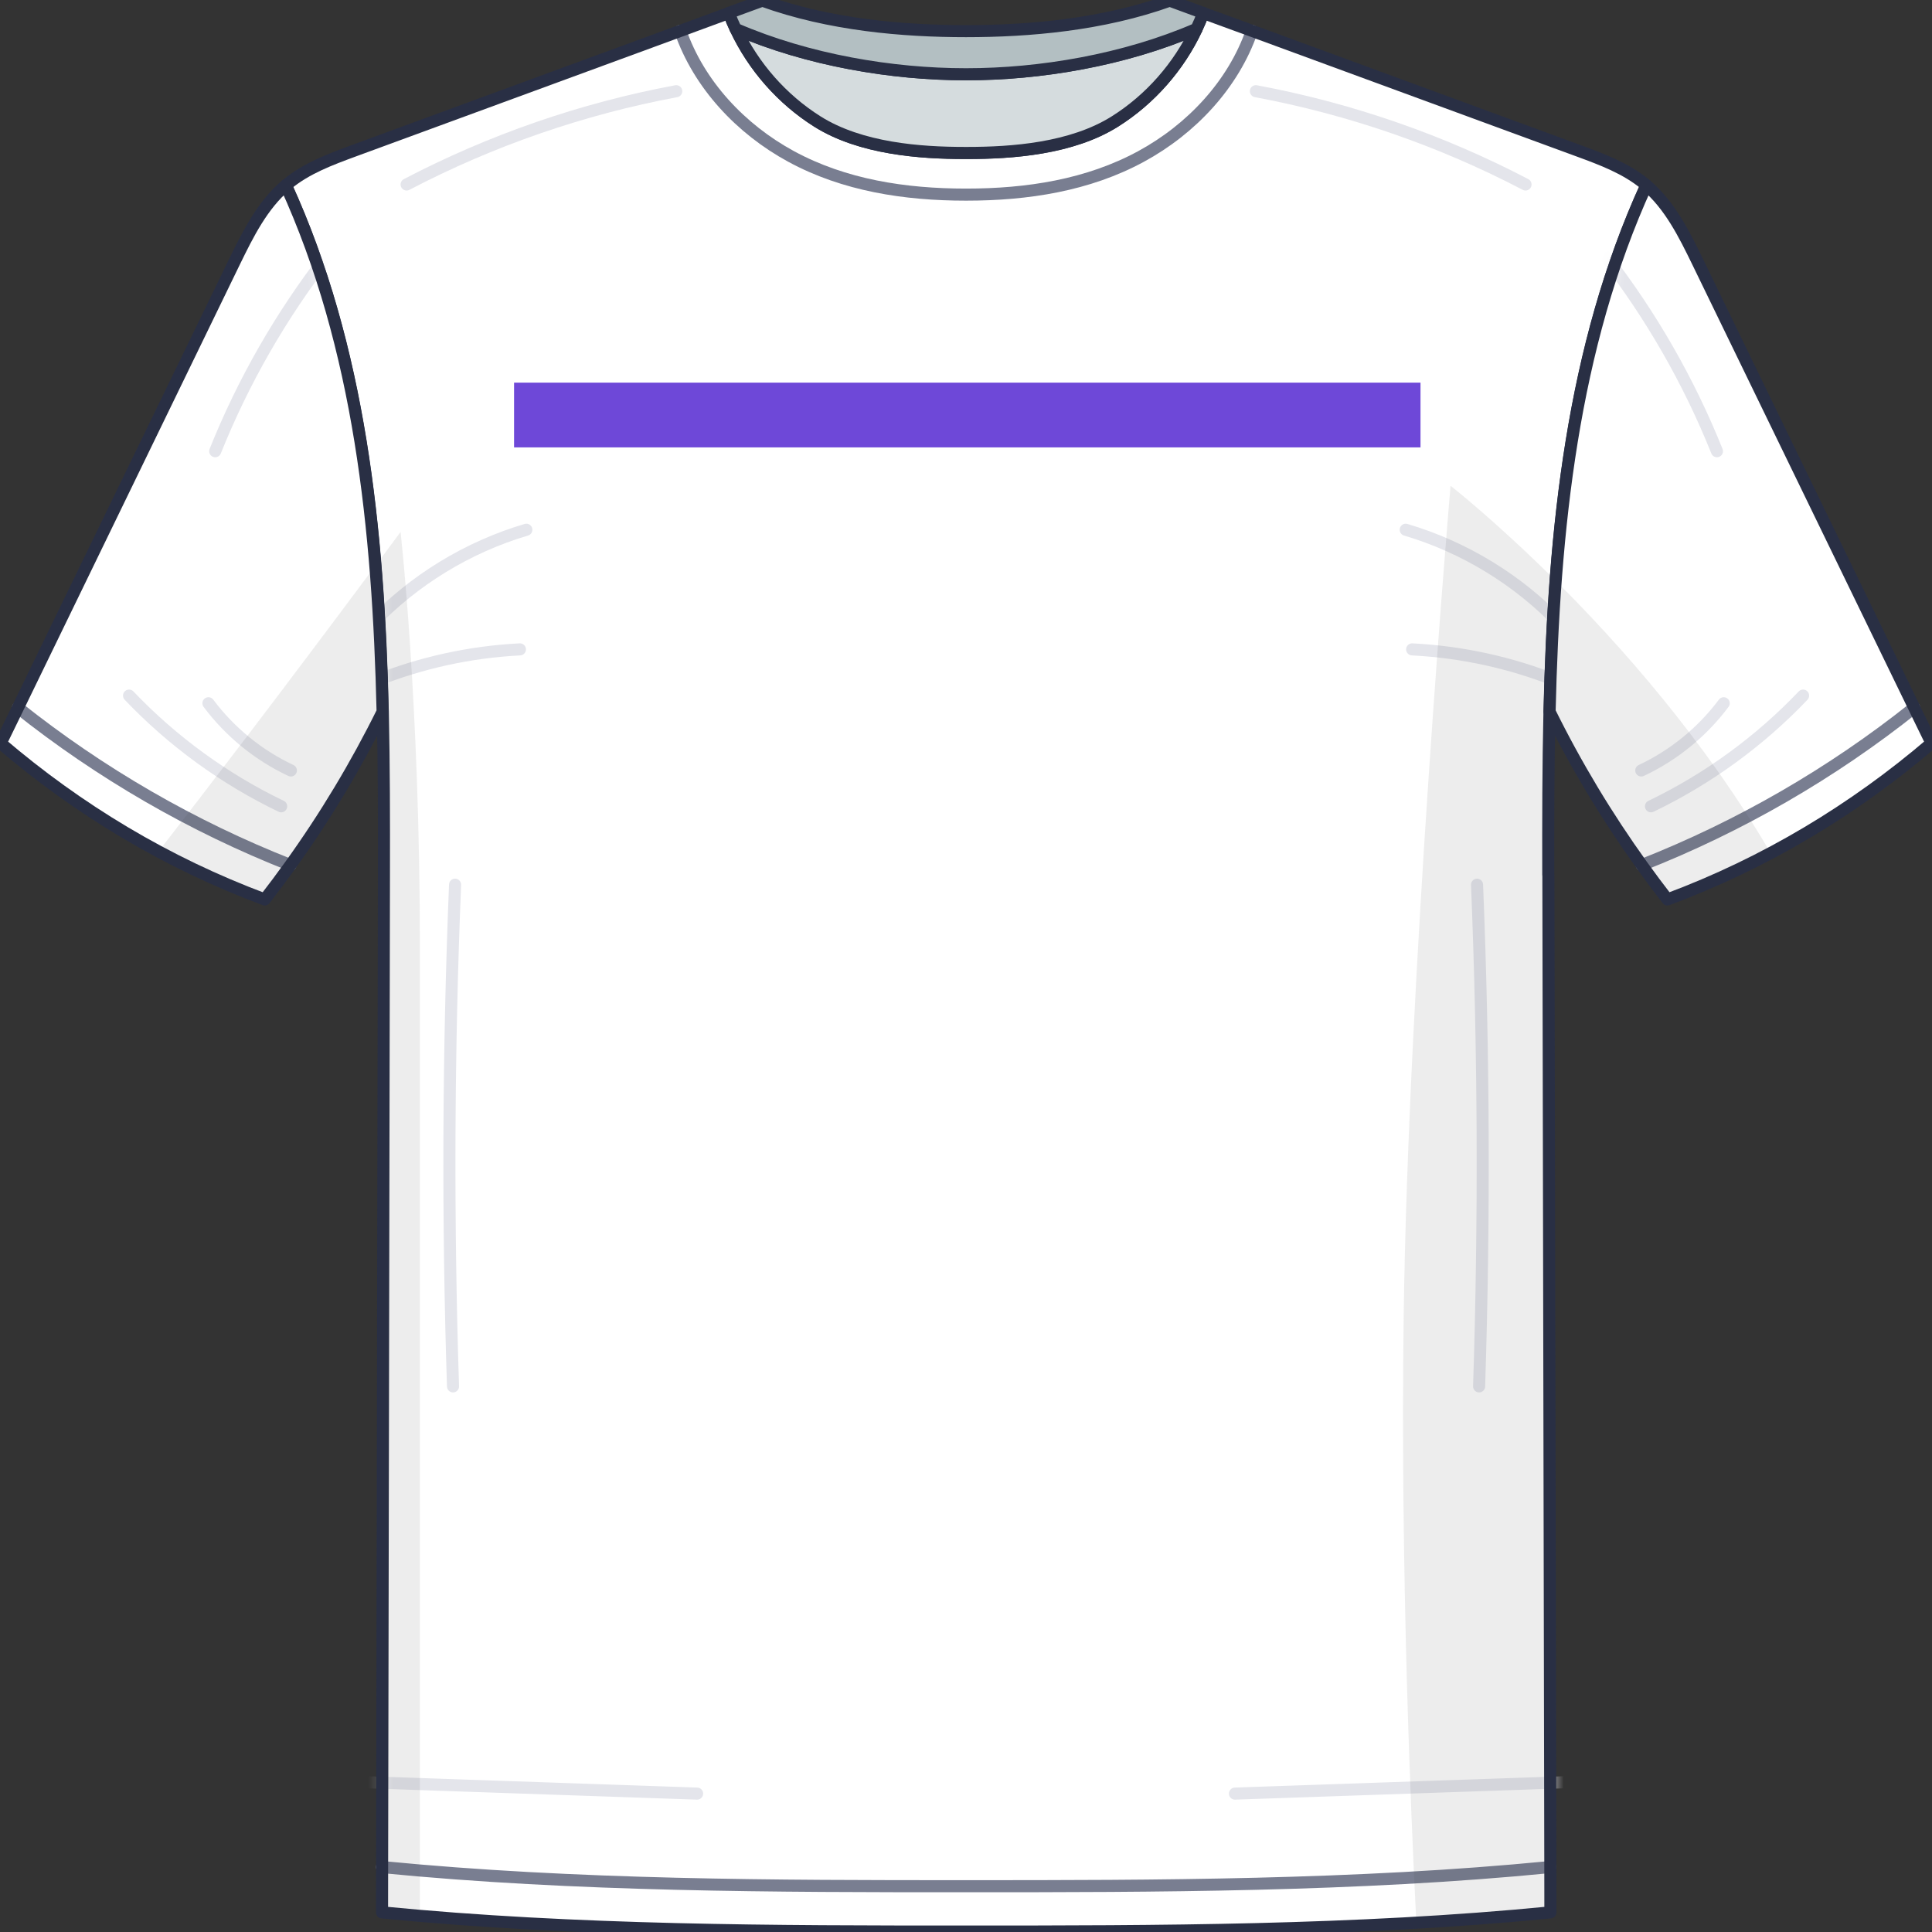 <svg width="160" height="160" viewBox="0 0 160 160" fill="none" xmlns="http://www.w3.org/2000/svg">
<rect x="0" y="0" width="160" height="160" fill="#333333" stroke="none"/>
<g clip-path="url(#clip0_2401_314)">
<path d="M128.222 72.456C128.213 67.974 128.217 63.455 128.321 58.931C128.675 43.872 130.191 28.799 136.339 15.34C136.306 15.307 136.268 15.283 136.235 15.25C134.644 13.933 132.661 13.196 130.72 12.483C121.706 9.173 112.691 5.863 103.677 2.552C102.336 2.061 100.991 1.57 99.65 1.079C99.484 1.528 99.3 1.967 99.093 2.401C97.624 5.523 95.263 8.219 92.34 10.061C88.742 12.327 83.779 12.672 80.129 12.672H79.893C76.243 12.672 71.275 12.327 67.682 10.061C64.764 8.219 62.398 5.523 60.929 2.401C60.721 1.967 60.538 1.523 60.372 1.074C59.031 1.57 57.685 2.061 56.344 2.557C47.325 5.867 38.311 9.178 29.297 12.488C27.361 13.201 25.378 13.938 23.787 15.255C23.749 15.288 23.711 15.312 23.683 15.345C29.826 28.803 31.346 43.872 31.701 58.931V58.941C31.8 63.464 31.804 67.983 31.795 72.46C31.748 99.849 31.691 127.238 31.644 154.627C31.639 155.874 31.639 157.13 31.639 158.376C47.703 159.954 64.433 159.964 79.888 159.964H80.148C95.603 159.964 112.333 159.954 128.397 158.376C128.397 157.13 128.392 155.874 128.392 154.627C128.34 127.238 128.288 99.849 128.231 72.46L128.222 72.456Z" fill="white"/>
<mask id="mask0_2401_314" style="mask-type:luminance" maskUnits="userSpaceOnUse" x="23" y="2" width="114" height="155">
<path d="M128.423 72.728C128.475 100.116 128.527 127.506 128.584 154.894C112.529 156.472 95.789 156.481 80.339 156.481H80.079C64.629 156.481 47.895 156.472 31.835 154.894C31.882 127.506 31.939 100.116 31.986 72.728C31.996 68.251 31.991 63.732 31.892 59.208V59.198C31.538 44.139 30.022 29.07 23.874 15.612C23.907 15.579 23.945 15.555 23.978 15.522C25.569 14.205 27.552 13.468 29.488 12.755C38.503 9.445 47.517 6.135 56.536 2.824C58.08 7.282 61.555 10.97 65.706 13.227C70.102 15.617 75.126 16.391 80.193 16.391H80.212C85.283 16.391 90.307 15.617 94.699 13.227C98.854 10.97 102.329 7.282 103.874 2.824C112.888 6.135 121.902 9.445 130.916 12.755C132.857 13.468 134.84 14.205 136.431 15.522C136.469 15.555 136.507 15.579 136.535 15.612C130.392 29.07 128.871 44.148 128.518 59.203C128.414 63.727 128.404 68.246 128.418 72.728H128.423Z" fill="white"/>
</mask>
<g mask="url(#mask0_2401_314)">
<path d="M30.779 51.701C34.269 48.036 38.736 45.307 43.59 43.871" stroke="#E4E5EB" stroke-linecap="round" stroke-linejoin="round"/>
<path d="M31.034 56.414C34.859 54.88 38.939 53.987 43.056 53.779" stroke="#E4E5EB" stroke-linecap="round" stroke-linejoin="round"/>
<path d="M37.687 73.268C37.124 87.109 37.068 100.968 37.517 114.814" stroke="#E4E5EB" stroke-linecap="round" stroke-linejoin="round"/>
<path d="M30.189 147.59C39.368 147.906 48.552 148.223 57.732 148.539" stroke="#E4E5EB" stroke-linecap="round" stroke-linejoin="round"/>
<path d="M126.337 15.278C119.33 11.614 111.779 9.002 104.007 7.553" stroke="#E4E5EB" stroke-linecap="round" stroke-linejoin="round"/>
<path d="M129.227 51.701C125.737 48.036 121.27 45.307 116.416 43.871" stroke="#E4E5EB" stroke-linecap="round" stroke-linejoin="round"/>
<path d="M128.972 56.414C125.147 54.88 121.067 53.987 116.949 53.779" stroke="#E4E5EB" stroke-linecap="round" stroke-linejoin="round"/>
<path d="M122.323 73.268C122.885 87.109 122.941 100.968 122.493 114.814" stroke="#E4E5EB" stroke-linecap="round" stroke-linejoin="round"/>
<path d="M129.818 147.59C120.638 147.906 111.454 148.223 102.274 148.539" stroke="#E4E5EB" stroke-linecap="round" stroke-linejoin="round"/>
<path d="M33.674 15.278C40.681 11.614 48.232 9.002 56.004 7.553" stroke="#E4E5EB" stroke-linecap="round" stroke-linejoin="round"/>
</g>
<path d="M103.678 2.551C102.133 7.009 98.658 10.697 94.503 12.954C90.111 15.343 85.087 16.118 80.015 16.118H79.997C74.93 16.118 69.906 15.343 65.51 12.954C61.359 10.697 57.884 7.009 56.34 2.551" stroke="#797E91" stroke-linecap="round" stroke-linejoin="round"/>
<path d="M31.634 154.621C47.688 156.198 64.428 156.208 79.878 156.208H80.138C95.588 156.208 112.323 156.198 128.382 154.621" stroke="#797E91" stroke-linecap="round" stroke-linejoin="round"/>
<g style="mix-blend-mode:multiply" opacity="0.09">
<path d="M31.691 58.925V58.934C31.79 63.458 31.794 67.978 31.785 72.454C31.738 99.843 31.681 127.232 31.634 154.621C31.629 155.868 31.629 157.124 31.629 158.371C32.673 158.474 33.721 158.569 34.774 158.659V78.484C34.774 58.16 33.173 44.055 33.173 44.055C32.465 45.013 31.776 45.944 31.091 46.86C31.421 50.864 31.601 54.897 31.695 58.929L31.691 58.925Z" fill="#383838"/>
</g>
<g style="mix-blend-mode:multiply" opacity="0.09">
<path d="M128.378 154.622C128.326 127.233 128.274 99.844 128.217 72.455C128.208 67.974 128.212 63.454 128.316 58.93C128.401 55.308 128.557 51.687 128.822 48.084C123.826 43.116 120.128 40.23 120.128 40.23C120.128 40.23 116.62 81.068 116.247 108.972C115.968 130.043 116.847 150.476 117.295 159.222C121.007 159.004 124.708 158.73 128.378 158.372C128.378 157.125 128.373 155.869 128.373 154.622H128.378Z" fill="#383838"/>
</g>
<path d="M128.222 72.456C128.213 67.974 128.217 63.455 128.321 58.931C128.675 43.872 130.191 28.799 136.339 15.34C136.306 15.307 136.268 15.283 136.235 15.25C134.644 13.933 132.661 13.196 130.72 12.483C121.706 9.173 112.691 5.863 103.677 2.552C102.336 2.061 100.991 1.57 99.65 1.079C99.484 1.528 99.3 1.967 99.093 2.401C97.624 5.523 95.263 8.219 92.34 10.061C88.742 12.327 83.779 12.672 80.129 12.672H79.893C76.243 12.672 71.275 12.327 67.682 10.061C64.764 8.219 62.398 5.523 60.929 2.401C60.721 1.967 60.538 1.523 60.372 1.074C59.031 1.57 57.685 2.061 56.344 2.557C47.325 5.867 38.311 9.178 29.297 12.488C27.361 13.201 25.378 13.938 23.787 15.255C23.749 15.288 23.711 15.312 23.683 15.345C29.826 28.803 31.346 43.872 31.701 58.931V58.941C31.8 63.464 31.804 67.983 31.795 72.46C31.748 99.849 31.691 127.238 31.644 154.627C31.639 155.874 31.639 157.13 31.639 158.376C47.703 159.954 64.433 159.964 79.888 159.964H80.148C95.603 159.964 112.333 159.954 128.397 158.376C128.397 157.13 128.392 155.874 128.392 154.627C128.34 127.238 128.288 99.849 128.231 72.46L128.222 72.456Z" stroke="#292F44" stroke-linecap="round" stroke-linejoin="round"/>
<path d="M99.093 2.396C97.624 5.518 95.263 8.214 92.34 10.056C88.742 12.323 83.779 12.667 80.129 12.667H79.893C76.243 12.667 71.275 12.323 67.682 10.056C64.764 8.214 62.398 5.518 60.93 2.396C66.936 4.994 73.919 6.151 79.959 6.151H80.063C86.107 6.151 93.091 4.994 99.097 2.396H99.093Z" fill="#D5DCDE"/>
<path d="M99.093 2.396C97.624 5.518 95.263 8.214 92.34 10.056C88.742 12.323 83.779 12.667 80.129 12.667H79.893C76.243 12.667 71.275 12.323 67.682 10.056C64.764 8.214 62.398 5.518 60.93 2.396C66.936 4.994 73.919 6.151 79.959 6.151H80.063C86.107 6.151 93.091 4.994 99.097 2.396H99.093Z" stroke="#292F44" stroke-linecap="round" stroke-linejoin="round"/>
<path d="M99.644 1.073C99.479 1.521 99.295 1.961 99.087 2.395C93.081 4.992 86.097 6.149 80.053 6.149H79.949C73.91 6.149 66.926 4.992 60.919 2.395C60.712 1.961 60.528 1.517 60.362 1.068C61.288 0.728 62.208 0.393 63.134 0.053C68.701 2.064 74.793 2.579 80.001 2.579C85.21 2.579 91.301 2.06 96.873 0.053C97.798 0.393 98.719 0.728 99.644 1.073Z" fill="#B3BFC2"/>
<path d="M99.644 1.073C99.479 1.521 99.295 1.961 99.087 2.395C93.081 4.992 86.097 6.149 80.053 6.149H79.949C73.91 6.149 66.926 4.992 60.919 2.395C60.712 1.961 60.528 1.517 60.362 1.068C61.288 0.728 62.208 0.393 63.134 0.053C68.701 2.064 74.793 2.579 80.001 2.579C85.21 2.579 91.301 2.06 96.873 0.053C97.798 0.393 98.719 0.728 99.644 1.073Z" stroke="#292F44" stroke-linecap="round" stroke-linejoin="round"/>
<path d="M23.673 15.34C21.718 17.002 20.533 19.392 19.404 21.71C13.403 34.073 7.396 46.441 1.489 58.605C1.008 59.592 0.531 60.574 0.054 61.551C6.461 67.029 13.776 71.454 21.926 74.49C22.648 73.56 23.361 72.606 24.051 71.643C26.941 67.624 29.495 63.374 31.686 58.94V58.931C31.332 43.872 29.816 28.803 23.668 15.345L23.673 15.34Z" fill="white"/>
<mask id="mask1_2401_314" style="mask-type:luminance" maskUnits="userSpaceOnUse" x="1" y="15" width="31" height="57">
<path d="M31.691 58.925V58.934C29.495 63.373 26.941 67.618 24.055 71.637C15.943 68.45 8.308 64.039 1.489 58.604C7.396 46.435 13.403 34.067 19.409 21.704C20.538 19.386 21.718 16.996 23.678 15.334C29.821 28.792 31.341 43.861 31.696 58.92L31.691 58.925Z" fill="white"/>
</mask>
<g mask="url(#mask1_2401_314)">
<path d="M17.822 37.368C20.141 31.583 23.271 26.125 27.087 21.199" stroke="#E4E5EB" stroke-linecap="round" stroke-linejoin="round"/>
<path d="M10.688 57.607C14.29 61.39 18.578 64.511 23.286 66.774" stroke="#E4E5EB" stroke-linecap="round" stroke-linejoin="round"/>
<path d="M24.089 63.807C21.402 62.547 19.036 60.616 17.261 58.24" stroke="#E4E5EB" stroke-linecap="round" stroke-linejoin="round"/>
</g>
<path d="M1.489 58.609C8.308 64.04 15.943 68.45 24.055 71.643" stroke="#797E91" stroke-linecap="round" stroke-linejoin="round"/>
<g style="mix-blend-mode:multiply" opacity="0.09">
<path d="M21.926 74.486C22.648 73.555 23.361 72.601 24.051 71.638C26.941 67.619 29.495 63.369 31.686 58.935V58.926C31.592 54.892 31.412 50.86 31.082 46.855C23.012 57.703 16.822 65.768 13.129 70.514C15.938 72.02 18.871 73.352 21.921 74.486H21.926Z" fill="#383838"/>
</g>
<path d="M23.673 15.34C21.718 17.002 20.533 19.392 19.404 21.71C13.403 34.073 7.396 46.441 1.489 58.605C1.008 59.592 0.531 60.574 0.054 61.551C6.461 67.029 13.776 71.454 21.926 74.49C22.648 73.56 23.361 72.606 24.051 71.643C26.941 67.624 29.495 63.374 31.686 58.94V58.931C31.332 43.872 29.816 28.803 23.668 15.345L23.673 15.34Z" stroke="#292F44" stroke-linecap="round" stroke-linejoin="round"/>
<path d="M136.339 15.34C138.294 17.002 139.479 19.392 140.607 21.71C146.609 34.078 152.62 46.441 158.527 58.605C159.009 59.592 159.486 60.574 159.963 61.551C153.555 67.029 146.241 71.454 138.09 74.49C137.368 73.56 136.655 72.606 135.965 71.643C133.076 67.624 130.521 63.375 128.33 58.94V58.931C128.685 43.872 130.2 28.803 136.348 15.345L136.339 15.34Z" fill="white"/>
<mask id="mask2_2401_314" style="mask-type:luminance" maskUnits="userSpaceOnUse" x="128" y="15" width="31" height="57">
<path d="M128.321 58.925V58.934C130.517 63.373 133.071 67.618 135.957 71.637C144.069 68.45 151.704 64.039 158.523 58.604C152.616 46.435 146.609 34.067 140.603 21.704C139.474 19.386 138.294 16.996 136.334 15.334C130.191 28.792 128.67 43.861 128.316 58.92L128.321 58.925Z" fill="white"/>
</mask>
<g mask="url(#mask2_2401_314)">
<path d="M142.19 37.368C139.871 31.583 136.74 26.125 132.925 21.199" stroke="#E4E5EB" stroke-linecap="round" stroke-linejoin="round"/>
<path d="M149.324 57.607C145.722 61.39 141.434 64.511 136.727 66.774" stroke="#E4E5EB" stroke-linecap="round" stroke-linejoin="round"/>
<path d="M135.923 63.807C138.61 62.547 140.975 60.616 142.751 58.24" stroke="#E4E5EB" stroke-linecap="round" stroke-linejoin="round"/>
</g>
<path d="M158.527 58.609C151.709 64.04 144.074 68.45 135.961 71.643" stroke="#797E91" stroke-linecap="round" stroke-linejoin="round"/>
<g style="mix-blend-mode:multiply" opacity="0.09">
<path d="M128.826 48.084C128.557 51.682 128.406 55.304 128.321 58.926V58.936C130.517 63.375 133.071 67.62 135.957 71.638C136.651 72.602 137.359 73.551 138.082 74.486C141.042 73.381 143.894 72.092 146.633 70.642C141.193 61.33 134.247 53.477 128.826 48.084Z" fill="#383838"/>
</g>
<path d="M136.339 15.34C138.294 17.002 139.479 19.392 140.607 21.71C146.609 34.078 152.62 46.441 158.527 58.605C159.009 59.592 159.486 60.574 159.963 61.551C153.555 67.029 146.241 71.454 138.09 74.49C137.368 73.56 136.655 72.606 135.965 71.643C133.076 67.624 130.521 63.375 128.33 58.94V58.931C128.685 43.872 130.2 28.803 136.348 15.345L136.339 15.34Z" stroke="#292F44" stroke-linecap="round" stroke-linejoin="round"/>
<path d="M117.64 31.689H42.573V37.051H117.64V31.689Z" fill="#6E48D8"/>
</g>
<defs>
<clipPath id="clip0_2401_314">
<rect width="160" height="160" fill="white"/>
</clipPath>
</defs>
</svg>
